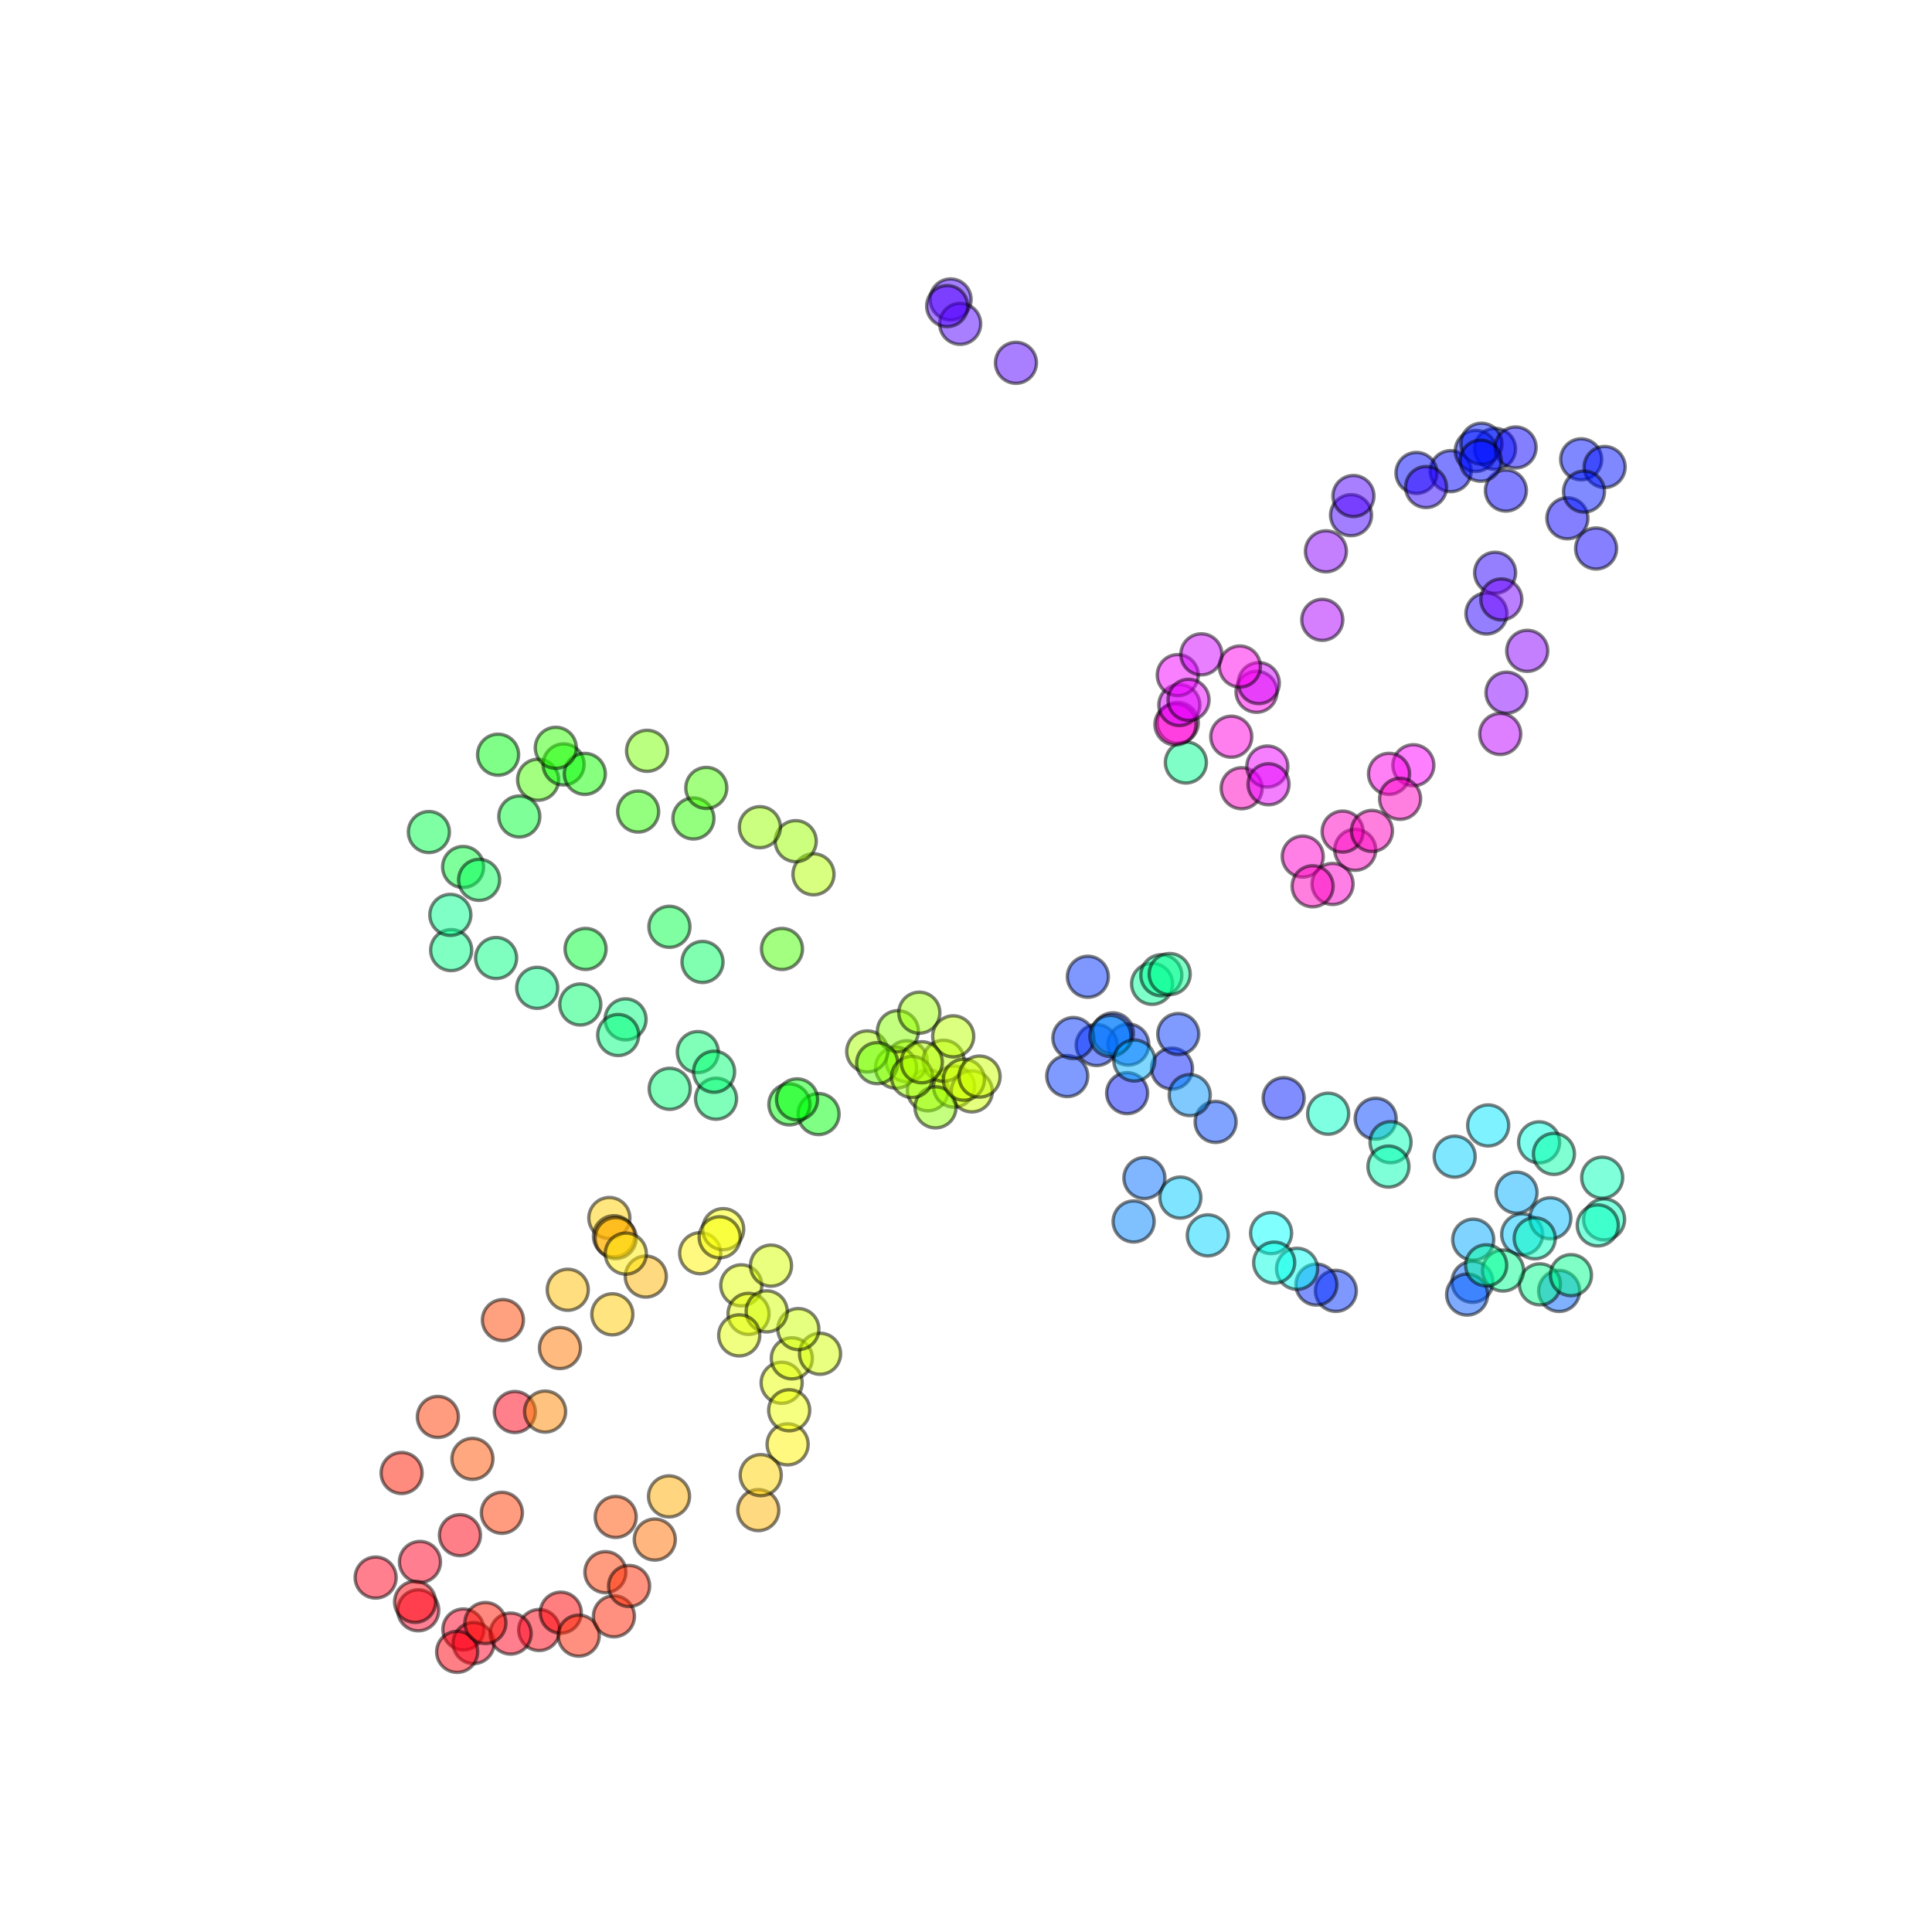 <?xml version="1.0" encoding="utf-8" standalone="no"?>
<!DOCTYPE svg PUBLIC "-//W3C//DTD SVG 1.1//EN"
  "http://www.w3.org/Graphics/SVG/1.1/DTD/svg11.dtd">
<svg xmlns:xlink="http://www.w3.org/1999/xlink" width="576pt" height="576pt" viewBox="0 0 576 576" xmlns="http://www.w3.org/2000/svg" version="1.1">
 <defs>
  <style type="text/css">*{stroke-linejoin: round; stroke-linecap: butt}</style>
 </defs>
 <g id="figure_1">
  <g id="patch_1">
   <path d="M 0 576 
L 576 576 
L 576 0 
L 0 0 
z
" style="fill: #ffffff"/>
  </g>
  <g id="axes_1">
   <g id="PathCollection_1">
    <defs>
     <path id="C0_0_9721ef5a3e" d="M 0 6.124 
C 1.624 6.124 3.182 5.478 4.33 4.33 
C 5.478 3.182 6.124 1.624 6.124 -0 
C 6.124 -1.624 5.478 -3.182 4.33 -4.33 
C 3.182 -5.478 1.624 -6.124 0 -6.124 
C -1.624 -6.124 -3.182 -5.478 -4.33 -4.33 
C -5.478 -3.182 -6.124 -1.624 -6.124 0 
C -6.124 1.624 -5.478 3.182 -4.33 4.33 
C -3.182 5.478 -1.624 6.124 0 6.124 
z
"/>
    </defs>
    <g clip-path="url(#p8a80fe928a)">
     <use xlink:href="#C0_0_9721ef5a3e" x="221.009" y="383.21" style="fill: #e3ff00; fill-opacity: 0.5; stroke: #000000; stroke-opacity: 0.5"/>
    </g>
    <g clip-path="url(#p8a80fe928a)">
     <use xlink:href="#C0_0_9721ef5a3e" x="229.861" y="377.328" style="fill: #d8ff00; fill-opacity: 0.5; stroke: #000000; stroke-opacity: 0.5"/>
    </g>
    <g clip-path="url(#p8a80fe928a)">
     <use xlink:href="#C0_0_9721ef5a3e" x="223.163" y="391.715" style="fill: #e3ff00; fill-opacity: 0.5; stroke: #000000; stroke-opacity: 0.5"/>
    </g>
    <g clip-path="url(#p8a80fe928a)">
     <use xlink:href="#C0_0_9721ef5a3e" x="208.751" y="373.628" style="fill: #fff500; fill-opacity: 0.5; stroke: #000000; stroke-opacity: 0.5"/>
    </g>
    <g clip-path="url(#p8a80fe928a)">
     <use xlink:href="#C0_0_9721ef5a3e" x="215.603" y="366.457" style="fill: #f9ff00; fill-opacity: 0.5; stroke: #000000; stroke-opacity: 0.5"/>
    </g>
    <g clip-path="url(#p8a80fe928a)">
     <use xlink:href="#C0_0_9721ef5a3e" x="181.67" y="363.14" style="fill: #ffcf00; fill-opacity: 0.5; stroke: #000000; stroke-opacity: 0.5"/>
    </g>
    <g clip-path="url(#p8a80fe928a)">
     <use xlink:href="#C0_0_9721ef5a3e" x="214.568" y="368.886" style="fill: #f9ff00; fill-opacity: 0.5; stroke: #000000; stroke-opacity: 0.5"/>
    </g>
    <g clip-path="url(#p8a80fe928a)">
     <use xlink:href="#C0_0_9721ef5a3e" x="182.565" y="391.848" style="fill: #ffca00; fill-opacity: 0.5; stroke: #000000; stroke-opacity: 0.5"/>
    </g>
    <g clip-path="url(#p8a80fe928a)">
     <use xlink:href="#C0_0_9721ef5a3e" x="183.053" y="368.58" style="fill: #ffb400; fill-opacity: 0.5; stroke: #000000; stroke-opacity: 0.5"/>
    </g>
    <g clip-path="url(#p8a80fe928a)">
     <use xlink:href="#C0_0_9721ef5a3e" x="192.539" y="380.594" style="fill: #ffb400; fill-opacity: 0.5; stroke: #000000; stroke-opacity: 0.5"/>
    </g>
    <g clip-path="url(#p8a80fe928a)">
     <use xlink:href="#C0_0_9721ef5a3e" x="183.552" y="369.12" style="fill: #ffaf00; fill-opacity: 0.5; stroke: #000000; stroke-opacity: 0.5"/>
    </g>
    <g clip-path="url(#p8a80fe928a)">
     <use xlink:href="#C0_0_9721ef5a3e" x="166.945" y="401.899" style="fill: #ff7900; fill-opacity: 0.5; stroke: #000000; stroke-opacity: 0.5"/>
    </g>
    <g clip-path="url(#p8a80fe928a)">
     <use xlink:href="#C0_0_9721ef5a3e" x="195.22" y="458.999" style="fill: #ff6e00; fill-opacity: 0.5; stroke: #000000; stroke-opacity: 0.5"/>
    </g>
    <g clip-path="url(#p8a80fe928a)">
     <use xlink:href="#C0_0_9721ef5a3e" x="149.936" y="393.565" style="fill: #ff4300; fill-opacity: 0.5; stroke: #000000; stroke-opacity: 0.5"/>
    </g>
    <g clip-path="url(#p8a80fe928a)">
     <use xlink:href="#C0_0_9721ef5a3e" x="183.561" y="452.25" style="fill: #ff4e00; fill-opacity: 0.5; stroke: #000000; stroke-opacity: 0.5"/>
    </g>
    <g clip-path="url(#p8a80fe928a)">
     <use xlink:href="#C0_0_9721ef5a3e" x="180.493" y="468.724" style="fill: #ff3800; fill-opacity: 0.5; stroke: #000000; stroke-opacity: 0.5"/>
    </g>
    <g clip-path="url(#p8a80fe928a)">
     <use xlink:href="#C0_0_9721ef5a3e" x="119.733" y="439.155" style="fill: #ff1800; fill-opacity: 0.5; stroke: #000000; stroke-opacity: 0.5"/>
    </g>
    <g clip-path="url(#p8a80fe928a)">
     <use xlink:href="#C0_0_9721ef5a3e" x="130.547" y="422.438" style="fill: #ff3800; fill-opacity: 0.5; stroke: #000000; stroke-opacity: 0.5"/>
    </g>
    <g clip-path="url(#p8a80fe928a)">
     <use xlink:href="#C0_0_9721ef5a3e" x="160.74" y="485.963" style="fill: #ff0013; fill-opacity: 0.5; stroke: #000000; stroke-opacity: 0.5"/>
    </g>
    <g clip-path="url(#p8a80fe928a)">
     <use xlink:href="#C0_0_9721ef5a3e" x="167.187" y="480.795" style="fill: #ff0003; fill-opacity: 0.5; stroke: #000000; stroke-opacity: 0.5"/>
    </g>
    <g clip-path="url(#p8a80fe928a)">
     <use xlink:href="#C0_0_9721ef5a3e" x="138.144" y="485.811" style="fill: #ff0023; fill-opacity: 0.5; stroke: #000000; stroke-opacity: 0.5"/>
    </g>
    <g clip-path="url(#p8a80fe928a)">
     <use xlink:href="#C0_0_9721ef5a3e" x="111.996" y="470.333" style="fill: #ff001e; fill-opacity: 0.5; stroke: #000000; stroke-opacity: 0.5"/>
    </g>
    <g clip-path="url(#p8a80fe928a)">
     <use xlink:href="#C0_0_9721ef5a3e" x="124.696" y="480.085" style="fill: #ff0029; fill-opacity: 0.5; stroke: #000000; stroke-opacity: 0.5"/>
    </g>
    <g clip-path="url(#p8a80fe928a)">
     <use xlink:href="#C0_0_9721ef5a3e" x="141.202" y="489.866" style="fill: #ff0029; fill-opacity: 0.5; stroke: #000000; stroke-opacity: 0.5"/>
    </g>
    <g clip-path="url(#p8a80fe928a)">
     <use xlink:href="#C0_0_9721ef5a3e" x="125.207" y="465.672" style="fill: #ff0023; fill-opacity: 0.5; stroke: #000000; stroke-opacity: 0.5"/>
    </g>
    <g clip-path="url(#p8a80fe928a)">
     <use xlink:href="#C0_0_9721ef5a3e" x="153.499" y="420.971" style="fill: #ff0019; fill-opacity: 0.5; stroke: #000000; stroke-opacity: 0.5"/>
    </g>
    <g clip-path="url(#p8a80fe928a)">
     <use xlink:href="#C0_0_9721ef5a3e" x="137.128" y="457.693" style="fill: #ff0013; fill-opacity: 0.5; stroke: #000000; stroke-opacity: 0.5"/>
    </g>
    <g clip-path="url(#p8a80fe928a)">
     <use xlink:href="#C0_0_9721ef5a3e" x="152.247" y="487.032" style="fill: #ff001e; fill-opacity: 0.5; stroke: #000000; stroke-opacity: 0.5"/>
    </g>
    <g clip-path="url(#p8a80fe928a)">
     <use xlink:href="#C0_0_9721ef5a3e" x="136.293" y="492.48" style="fill: #ff000e; fill-opacity: 0.5; stroke: #000000; stroke-opacity: 0.5"/>
    </g>
    <g clip-path="url(#p8a80fe928a)">
     <use xlink:href="#C0_0_9721ef5a3e" x="123.752" y="477.572" style="fill: #ff0009; fill-opacity: 0.5; stroke: #000000; stroke-opacity: 0.5"/>
    </g>
    <g clip-path="url(#p8a80fe928a)">
     <use xlink:href="#C0_0_9721ef5a3e" x="144.712" y="483.884" style="fill: #ff1200; fill-opacity: 0.5; stroke: #000000; stroke-opacity: 0.5"/>
    </g>
    <g clip-path="url(#p8a80fe928a)">
     <use xlink:href="#C0_0_9721ef5a3e" x="149.627" y="451.02" style="fill: #ff3800; fill-opacity: 0.5; stroke: #000000; stroke-opacity: 0.5"/>
    </g>
    <g clip-path="url(#p8a80fe928a)">
     <use xlink:href="#C0_0_9721ef5a3e" x="172.548" y="487.647" style="fill: #ff2200; fill-opacity: 0.5; stroke: #000000; stroke-opacity: 0.5"/>
    </g>
    <g clip-path="url(#p8a80fe928a)">
     <use xlink:href="#C0_0_9721ef5a3e" x="183.031" y="481.874" style="fill: #ff2200; fill-opacity: 0.5; stroke: #000000; stroke-opacity: 0.5"/>
    </g>
    <g clip-path="url(#p8a80fe928a)">
     <use xlink:href="#C0_0_9721ef5a3e" x="187.566" y="472.841" style="fill: #ff2800; fill-opacity: 0.5; stroke: #000000; stroke-opacity: 0.5"/>
    </g>
    <g clip-path="url(#p8a80fe928a)">
     <use xlink:href="#C0_0_9721ef5a3e" x="162.52" y="420.847" style="fill: #ff8900; fill-opacity: 0.5; stroke: #000000; stroke-opacity: 0.5"/>
    </g>
    <g clip-path="url(#p8a80fe928a)">
     <use xlink:href="#C0_0_9721ef5a3e" x="140.853" y="434.94" style="fill: #ff5300; fill-opacity: 0.5; stroke: #000000; stroke-opacity: 0.5"/>
    </g>
    <g clip-path="url(#p8a80fe928a)">
     <use xlink:href="#C0_0_9721ef5a3e" x="199.46" y="446.126" style="fill: #ffaf00; fill-opacity: 0.5; stroke: #000000; stroke-opacity: 0.5"/>
    </g>
    <g clip-path="url(#p8a80fe928a)">
     <use xlink:href="#C0_0_9721ef5a3e" x="169.27" y="384.527" style="fill: #ffbf00; fill-opacity: 0.5; stroke: #000000; stroke-opacity: 0.5"/>
    </g>
    <g clip-path="url(#p8a80fe928a)">
     <use xlink:href="#C0_0_9721ef5a3e" x="226.074" y="450.215" style="fill: #ffb400; fill-opacity: 0.5; stroke: #000000; stroke-opacity: 0.5"/>
    </g>
    <g clip-path="url(#p8a80fe928a)">
     <use xlink:href="#C0_0_9721ef5a3e" x="234.819" y="430.617" style="fill: #fff500; fill-opacity: 0.5; stroke: #000000; stroke-opacity: 0.5"/>
    </g>
    <g clip-path="url(#p8a80fe928a)">
     <use xlink:href="#C0_0_9721ef5a3e" x="226.802" y="439.796" style="fill: #ffd500; fill-opacity: 0.5; stroke: #000000; stroke-opacity: 0.5"/>
    </g>
    <g clip-path="url(#p8a80fe928a)">
     <use xlink:href="#C0_0_9721ef5a3e" x="186.578" y="373.746" style="fill: #ffea00; fill-opacity: 0.5; stroke: #000000; stroke-opacity: 0.5"/>
    </g>
    <g clip-path="url(#p8a80fe928a)">
     <use xlink:href="#C0_0_9721ef5a3e" x="233.039" y="412.259" style="fill: #e8ff00; fill-opacity: 0.5; stroke: #000000; stroke-opacity: 0.5"/>
    </g>
    <g clip-path="url(#p8a80fe928a)">
     <use xlink:href="#C0_0_9721ef5a3e" x="236.072" y="404.969" style="fill: #deff00; fill-opacity: 0.5; stroke: #000000; stroke-opacity: 0.5"/>
    </g>
    <g clip-path="url(#p8a80fe928a)">
     <use xlink:href="#C0_0_9721ef5a3e" x="235.285" y="420.452" style="fill: #eeff00; fill-opacity: 0.5; stroke: #000000; stroke-opacity: 0.5"/>
    </g>
    <g clip-path="url(#p8a80fe928a)">
     <use xlink:href="#C0_0_9721ef5a3e" x="244.491" y="403.608" style="fill: #d3ff00; fill-opacity: 0.5; stroke: #000000; stroke-opacity: 0.5"/>
    </g>
    <g clip-path="url(#p8a80fe928a)">
     <use xlink:href="#C0_0_9721ef5a3e" x="238.013" y="396.252" style="fill: #cdff00; fill-opacity: 0.5; stroke: #000000; stroke-opacity: 0.5"/>
    </g>
    <g clip-path="url(#p8a80fe928a)">
     <use xlink:href="#C0_0_9721ef5a3e" x="228.584" y="390.971" style="fill: #d3ff00; fill-opacity: 0.5; stroke: #000000; stroke-opacity: 0.5"/>
    </g>
    <g clip-path="url(#p8a80fe928a)">
     <use xlink:href="#C0_0_9721ef5a3e" x="220.39" y="398.128" style="fill: #e3ff00; fill-opacity: 0.5; stroke: #000000; stroke-opacity: 0.5"/>
    </g>
    <g clip-path="url(#p8a80fe928a)">
     <use xlink:href="#C0_0_9721ef5a3e" x="276.637" y="325.059" style="fill: #b8ff00; fill-opacity: 0.5; stroke: #000000; stroke-opacity: 0.5"/>
    </g>
    <g clip-path="url(#p8a80fe928a)">
     <use xlink:href="#C0_0_9721ef5a3e" x="284.434" y="323.957" style="fill: #c3ff00; fill-opacity: 0.5; stroke: #000000; stroke-opacity: 0.5"/>
    </g>
    <g clip-path="url(#p8a80fe928a)">
     <use xlink:href="#C0_0_9721ef5a3e" x="289.733" y="325.38" style="fill: #cdff00; fill-opacity: 0.5; stroke: #000000; stroke-opacity: 0.5"/>
    </g>
    <g clip-path="url(#p8a80fe928a)">
     <use xlink:href="#C0_0_9721ef5a3e" x="270.336" y="316.403" style="fill: #c3ff00; fill-opacity: 0.5; stroke: #000000; stroke-opacity: 0.5"/>
    </g>
    <g clip-path="url(#p8a80fe928a)">
     <use xlink:href="#C0_0_9721ef5a3e" x="281.325" y="316.25" style="fill: #b8ff00; fill-opacity: 0.5; stroke: #000000; stroke-opacity: 0.5"/>
    </g>
    <g clip-path="url(#p8a80fe928a)">
     <use xlink:href="#C0_0_9721ef5a3e" x="267.141" y="318.316" style="fill: #b2ff00; fill-opacity: 0.5; stroke: #000000; stroke-opacity: 0.5"/>
    </g>
    <g clip-path="url(#p8a80fe928a)">
     <use xlink:href="#C0_0_9721ef5a3e" x="242.528" y="260.66" style="fill: #b2ff00; fill-opacity: 0.5; stroke: #000000; stroke-opacity: 0.5"/>
    </g>
    <g clip-path="url(#p8a80fe928a)">
     <use xlink:href="#C0_0_9721ef5a3e" x="237.237" y="250.784" style="fill: #9dff00; fill-opacity: 0.5; stroke: #000000; stroke-opacity: 0.5"/>
    </g>
    <g clip-path="url(#p8a80fe928a)">
     <use xlink:href="#C0_0_9721ef5a3e" x="258.557" y="313.476" style="fill: #a8ff00; fill-opacity: 0.5; stroke: #000000; stroke-opacity: 0.5"/>
    </g>
    <g clip-path="url(#p8a80fe928a)">
     <use xlink:href="#C0_0_9721ef5a3e" x="226.549" y="246.613" style="fill: #97ff00; fill-opacity: 0.5; stroke: #000000; stroke-opacity: 0.5"/>
    </g>
    <g clip-path="url(#p8a80fe928a)">
     <use xlink:href="#C0_0_9721ef5a3e" x="192.921" y="223.848" style="fill: #77ff00; fill-opacity: 0.5; stroke: #000000; stroke-opacity: 0.5"/>
    </g>
    <g clip-path="url(#p8a80fe928a)">
     <use xlink:href="#C0_0_9721ef5a3e" x="233.136" y="282.922" style="fill: #46ff00; fill-opacity: 0.5; stroke: #000000; stroke-opacity: 0.5"/>
    </g>
    <g clip-path="url(#p8a80fe928a)">
     <use xlink:href="#C0_0_9721ef5a3e" x="190.254" y="241.952" style="fill: #2bff00; fill-opacity: 0.5; stroke: #000000; stroke-opacity: 0.5"/>
    </g>
    <g clip-path="url(#p8a80fe928a)">
     <use xlink:href="#C0_0_9721ef5a3e" x="160.429" y="232.463" style="fill: #46ff00; fill-opacity: 0.5; stroke: #000000; stroke-opacity: 0.5"/>
    </g>
    <g clip-path="url(#p8a80fe928a)">
     <use xlink:href="#C0_0_9721ef5a3e" x="244.043" y="332.144" style="fill: #00ff0b; fill-opacity: 0.5; stroke: #000000; stroke-opacity: 0.5"/>
    </g>
    <g clip-path="url(#p8a80fe928a)">
     <use xlink:href="#C0_0_9721ef5a3e" x="235.351" y="329.259" style="fill: #00ff0b; fill-opacity: 0.5; stroke: #000000; stroke-opacity: 0.5"/>
    </g>
    <g clip-path="url(#p8a80fe928a)">
     <use xlink:href="#C0_0_9721ef5a3e" x="174.581" y="282.916" style="fill: #00ff30; fill-opacity: 0.5; stroke: #000000; stroke-opacity: 0.5"/>
    </g>
    <g clip-path="url(#p8a80fe928a)">
     <use xlink:href="#C0_0_9721ef5a3e" x="237.634" y="327.768" style="fill: #00ff0b; fill-opacity: 0.5; stroke: #000000; stroke-opacity: 0.5"/>
    </g>
    <g clip-path="url(#p8a80fe928a)">
     <use xlink:href="#C0_0_9721ef5a3e" x="154.825" y="243.431" style="fill: #00ff30; fill-opacity: 0.5; stroke: #000000; stroke-opacity: 0.5"/>
    </g>
    <g clip-path="url(#p8a80fe928a)">
     <use xlink:href="#C0_0_9721ef5a3e" x="138.073" y="258.479" style="fill: #00ff3b; fill-opacity: 0.5; stroke: #000000; stroke-opacity: 0.5"/>
    </g>
    <g clip-path="url(#p8a80fe928a)">
     <use xlink:href="#C0_0_9721ef5a3e" x="199.581" y="276.31" style="fill: #00ff46; fill-opacity: 0.5; stroke: #000000; stroke-opacity: 0.5"/>
    </g>
    <g clip-path="url(#p8a80fe928a)">
     <use xlink:href="#C0_0_9721ef5a3e" x="173.005" y="299.473" style="fill: #00ff6c; fill-opacity: 0.5; stroke: #000000; stroke-opacity: 0.5"/>
    </g>
    <g clip-path="url(#p8a80fe928a)">
     <use xlink:href="#C0_0_9721ef5a3e" x="147.913" y="285.619" style="fill: #00ff81; fill-opacity: 0.5; stroke: #000000; stroke-opacity: 0.5"/>
    </g>
    <g clip-path="url(#p8a80fe928a)">
     <use xlink:href="#C0_0_9721ef5a3e" x="199.663" y="324.612" style="fill: #00ff76; fill-opacity: 0.5; stroke: #000000; stroke-opacity: 0.5"/>
    </g>
    <g clip-path="url(#p8a80fe928a)">
     <use xlink:href="#C0_0_9721ef5a3e" x="134.506" y="283.265" style="fill: #00ff86; fill-opacity: 0.5; stroke: #000000; stroke-opacity: 0.5"/>
    </g>
    <g clip-path="url(#p8a80fe928a)">
     <use xlink:href="#C0_0_9721ef5a3e" x="186.504" y="303.914" style="fill: #00ff7c; fill-opacity: 0.5; stroke: #000000; stroke-opacity: 0.5"/>
    </g>
    <g clip-path="url(#p8a80fe928a)">
     <use xlink:href="#C0_0_9721ef5a3e" x="134.265" y="272.756" style="fill: #00ff8c; fill-opacity: 0.5; stroke: #000000; stroke-opacity: 0.5"/>
    </g>
    <g clip-path="url(#p8a80fe928a)">
     <use xlink:href="#C0_0_9721ef5a3e" x="208.046" y="313.666" style="fill: #00ff71; fill-opacity: 0.5; stroke: #000000; stroke-opacity: 0.5"/>
    </g>
    <g clip-path="url(#p8a80fe928a)">
     <use xlink:href="#C0_0_9721ef5a3e" x="184.303" y="308.579" style="fill: #00ff7c; fill-opacity: 0.5; stroke: #000000; stroke-opacity: 0.5"/>
    </g>
    <g clip-path="url(#p8a80fe928a)">
     <use xlink:href="#C0_0_9721ef5a3e" x="160.154" y="294.508" style="fill: #00ff86; fill-opacity: 0.5; stroke: #000000; stroke-opacity: 0.5"/>
    </g>
    <g clip-path="url(#p8a80fe928a)">
     <use xlink:href="#C0_0_9721ef5a3e" x="213.479" y="327.566" style="fill: #00ff76; fill-opacity: 0.5; stroke: #000000; stroke-opacity: 0.5"/>
    </g>
    <g clip-path="url(#p8a80fe928a)">
     <use xlink:href="#C0_0_9721ef5a3e" x="209.443" y="286.792" style="fill: #00ff61; fill-opacity: 0.5; stroke: #000000; stroke-opacity: 0.5"/>
    </g>
    <g clip-path="url(#p8a80fe928a)">
     <use xlink:href="#C0_0_9721ef5a3e" x="212.899" y="319.522" style="fill: #00ff71; fill-opacity: 0.5; stroke: #000000; stroke-opacity: 0.5"/>
    </g>
    <g clip-path="url(#p8a80fe928a)">
     <use xlink:href="#C0_0_9721ef5a3e" x="127.867" y="248.062" style="fill: #00ff4b; fill-opacity: 0.5; stroke: #000000; stroke-opacity: 0.5"/>
    </g>
    <g clip-path="url(#p8a80fe928a)">
     <use xlink:href="#C0_0_9721ef5a3e" x="142.849" y="262.314" style="fill: #00ff56; fill-opacity: 0.5; stroke: #000000; stroke-opacity: 0.5"/>
    </g>
    <g clip-path="url(#p8a80fe928a)">
     <use xlink:href="#C0_0_9721ef5a3e" x="148.499" y="225.004" style="fill: #00ff10; fill-opacity: 0.5; stroke: #000000; stroke-opacity: 0.5"/>
    </g>
    <g clip-path="url(#p8a80fe928a)">
     <use xlink:href="#C0_0_9721ef5a3e" x="168.031" y="227.899" style="fill: #00ff0b; fill-opacity: 0.5; stroke: #000000; stroke-opacity: 0.5"/>
    </g>
    <g clip-path="url(#p8a80fe928a)">
     <use xlink:href="#C0_0_9721ef5a3e" x="174.362" y="230.729" style="fill: #10ff00; fill-opacity: 0.5; stroke: #000000; stroke-opacity: 0.5"/>
    </g>
    <g clip-path="url(#p8a80fe928a)">
     <use xlink:href="#C0_0_9721ef5a3e" x="206.735" y="244.011" style="fill: #2bff00; fill-opacity: 0.5; stroke: #000000; stroke-opacity: 0.5"/>
    </g>
    <g clip-path="url(#p8a80fe928a)">
     <use xlink:href="#C0_0_9721ef5a3e" x="210.574" y="234.908" style="fill: #46ff00; fill-opacity: 0.5; stroke: #000000; stroke-opacity: 0.5"/>
    </g>
    <g clip-path="url(#p8a80fe928a)">
     <use xlink:href="#C0_0_9721ef5a3e" x="165.705" y="222.947" style="fill: #31ff00; fill-opacity: 0.5; stroke: #000000; stroke-opacity: 0.5"/>
    </g>
    <g clip-path="url(#p8a80fe928a)">
     <use xlink:href="#C0_0_9721ef5a3e" x="267.695" y="307.429" style="fill: #87ff00; fill-opacity: 0.5; stroke: #000000; stroke-opacity: 0.5"/>
    </g>
    <g clip-path="url(#p8a80fe928a)">
     <use xlink:href="#C0_0_9721ef5a3e" x="261.521" y="316.967" style="fill: #67ff00; fill-opacity: 0.5; stroke: #000000; stroke-opacity: 0.5"/>
    </g>
    <g clip-path="url(#p8a80fe928a)">
     <use xlink:href="#C0_0_9721ef5a3e" x="274.087" y="301.923" style="fill: #97ff00; fill-opacity: 0.5; stroke: #000000; stroke-opacity: 0.5"/>
    </g>
    <g clip-path="url(#p8a80fe928a)">
     <use xlink:href="#C0_0_9721ef5a3e" x="278.915" y="330.146" style="fill: #8dff00; fill-opacity: 0.5; stroke: #000000; stroke-opacity: 0.5"/>
    </g>
    <g clip-path="url(#p8a80fe928a)">
     <use xlink:href="#C0_0_9721ef5a3e" x="271.911" y="321.082" style="fill: #97ff00; fill-opacity: 0.5; stroke: #000000; stroke-opacity: 0.5"/>
    </g>
    <g clip-path="url(#p8a80fe928a)">
     <use xlink:href="#C0_0_9721ef5a3e" x="284.188" y="308.975" style="fill: #bdff00; fill-opacity: 0.5; stroke: #000000; stroke-opacity: 0.5"/>
    </g>
    <g clip-path="url(#p8a80fe928a)">
     <use xlink:href="#C0_0_9721ef5a3e" x="274.814" y="316.695" style="fill: #b2ff00; fill-opacity: 0.5; stroke: #000000; stroke-opacity: 0.5"/>
    </g>
    <g clip-path="url(#p8a80fe928a)">
     <use xlink:href="#C0_0_9721ef5a3e" x="287.371" y="321.898" style="fill: #cdff00; fill-opacity: 0.5; stroke: #000000; stroke-opacity: 0.5"/>
    </g>
    <g clip-path="url(#p8a80fe928a)">
     <use xlink:href="#C0_0_9721ef5a3e" x="292.049" y="320.961" style="fill: #cdff00; fill-opacity: 0.5; stroke: #000000; stroke-opacity: 0.5"/>
    </g>
    <g clip-path="url(#p8a80fe928a)">
     <use xlink:href="#C0_0_9721ef5a3e" x="478.24" y="363.555" style="fill: #00ffbc; fill-opacity: 0.5; stroke: #000000; stroke-opacity: 0.5"/>
    </g>
    <g clip-path="url(#p8a80fe928a)">
     <use xlink:href="#C0_0_9721ef5a3e" x="443.68" y="335.536" style="fill: #00e6ff; fill-opacity: 0.5; stroke: #000000; stroke-opacity: 0.5"/>
    </g>
    <g clip-path="url(#p8a80fe928a)">
     <use xlink:href="#C0_0_9721ef5a3e" x="458.86" y="340.577" style="fill: #00ffdc; fill-opacity: 0.5; stroke: #000000; stroke-opacity: 0.5"/>
    </g>
    <g clip-path="url(#p8a80fe928a)">
     <use xlink:href="#C0_0_9721ef5a3e" x="453.814" y="368.009" style="fill: #00c6ff; fill-opacity: 0.5; stroke: #000000; stroke-opacity: 0.5"/>
    </g>
    <g clip-path="url(#p8a80fe928a)">
     <use xlink:href="#C0_0_9721ef5a3e" x="433.693" y="344.835" style="fill: #00d0ff; fill-opacity: 0.5; stroke: #000000; stroke-opacity: 0.5"/>
    </g>
    <g clip-path="url(#p8a80fe928a)">
     <use xlink:href="#C0_0_9721ef5a3e" x="452.133" y="355.564" style="fill: #00b0ff; fill-opacity: 0.5; stroke: #000000; stroke-opacity: 0.5"/>
    </g>
    <g clip-path="url(#p8a80fe928a)">
     <use xlink:href="#C0_0_9721ef5a3e" x="462.215" y="363.211" style="fill: #00bbff; fill-opacity: 0.5; stroke: #000000; stroke-opacity: 0.5"/>
    </g>
    <g clip-path="url(#p8a80fe928a)">
     <use xlink:href="#C0_0_9721ef5a3e" x="439.219" y="369.59" style="fill: #00aaff; fill-opacity: 0.5; stroke: #000000; stroke-opacity: 0.5"/>
    </g>
    <g clip-path="url(#p8a80fe928a)">
     <use xlink:href="#C0_0_9721ef5a3e" x="439" y="382.155" style="fill: #0064ff; fill-opacity: 0.5; stroke: #000000; stroke-opacity: 0.5"/>
    </g>
    <g clip-path="url(#p8a80fe928a)">
     <use xlink:href="#C0_0_9721ef5a3e" x="464.84" y="384.872" style="fill: #0064ff; fill-opacity: 0.5; stroke: #000000; stroke-opacity: 0.5"/>
    </g>
    <g clip-path="url(#p8a80fe928a)">
     <use xlink:href="#C0_0_9721ef5a3e" x="437.41" y="385.962" style="fill: #0059ff; fill-opacity: 0.5; stroke: #000000; stroke-opacity: 0.5"/>
    </g>
    <g clip-path="url(#p8a80fe928a)">
     <use xlink:href="#C0_0_9721ef5a3e" x="336.383" y="311.426" style="fill: #0033ff; fill-opacity: 0.5; stroke: #000000; stroke-opacity: 0.5"/>
    </g>
    <g clip-path="url(#p8a80fe928a)">
     <use xlink:href="#C0_0_9721ef5a3e" x="398.261" y="384.855" style="fill: #0033ff; fill-opacity: 0.5; stroke: #000000; stroke-opacity: 0.5"/>
    </g>
    <g clip-path="url(#p8a80fe928a)">
     <use xlink:href="#C0_0_9721ef5a3e" x="410.143" y="333.53" style="fill: #0043ff; fill-opacity: 0.5; stroke: #000000; stroke-opacity: 0.5"/>
    </g>
    <g clip-path="url(#p8a80fe928a)">
     <use xlink:href="#C0_0_9721ef5a3e" x="324.333" y="291.202" style="fill: #0033ff; fill-opacity: 0.5; stroke: #000000; stroke-opacity: 0.5"/>
    </g>
    <g clip-path="url(#p8a80fe928a)">
     <use xlink:href="#C0_0_9721ef5a3e" x="392.465" y="382.973" style="fill: #0028ff; fill-opacity: 0.5; stroke: #000000; stroke-opacity: 0.5"/>
    </g>
    <g clip-path="url(#p8a80fe928a)">
     <use xlink:href="#C0_0_9721ef5a3e" x="382.707" y="327.404" style="fill: #001dff; fill-opacity: 0.5; stroke: #000000; stroke-opacity: 0.5"/>
    </g>
    <g clip-path="url(#p8a80fe928a)">
     <use xlink:href="#C0_0_9721ef5a3e" x="336.047" y="325.908" style="fill: #0018ff; fill-opacity: 0.5; stroke: #000000; stroke-opacity: 0.5"/>
    </g>
    <g clip-path="url(#p8a80fe928a)">
     <use xlink:href="#C0_0_9721ef5a3e" x="326.96" y="311.567" style="fill: #0028ff; fill-opacity: 0.5; stroke: #000000; stroke-opacity: 0.5"/>
    </g>
    <g clip-path="url(#p8a80fe928a)">
     <use xlink:href="#C0_0_9721ef5a3e" x="331.785" y="308.082" style="fill: #002dff; fill-opacity: 0.5; stroke: #000000; stroke-opacity: 0.5"/>
    </g>
    <g clip-path="url(#p8a80fe928a)">
     <use xlink:href="#C0_0_9721ef5a3e" x="349.415" y="318.588" style="fill: #001dff; fill-opacity: 0.5; stroke: #000000; stroke-opacity: 0.5"/>
    </g>
    <g clip-path="url(#p8a80fe928a)">
     <use xlink:href="#C0_0_9721ef5a3e" x="351.285" y="308.279" style="fill: #0038ff; fill-opacity: 0.5; stroke: #000000; stroke-opacity: 0.5"/>
    </g>
    <g clip-path="url(#p8a80fe928a)">
     <use xlink:href="#C0_0_9721ef5a3e" x="318.185" y="320.815" style="fill: #0038ff; fill-opacity: 0.5; stroke: #000000; stroke-opacity: 0.5"/>
    </g>
    <g clip-path="url(#p8a80fe928a)">
     <use xlink:href="#C0_0_9721ef5a3e" x="320.01" y="309.482" style="fill: #0033ff; fill-opacity: 0.5; stroke: #000000; stroke-opacity: 0.5"/>
    </g>
    <g clip-path="url(#p8a80fe928a)">
     <use xlink:href="#C0_0_9721ef5a3e" x="362.42" y="334.483" style="fill: #0049ff; fill-opacity: 0.5; stroke: #000000; stroke-opacity: 0.5"/>
    </g>
    <g clip-path="url(#p8a80fe928a)">
     <use xlink:href="#C0_0_9721ef5a3e" x="341.192" y="351.22" style="fill: #006fff; fill-opacity: 0.5; stroke: #000000; stroke-opacity: 0.5"/>
    </g>
    <g clip-path="url(#p8a80fe928a)">
     <use xlink:href="#C0_0_9721ef5a3e" x="354.708" y="326.491" style="fill: #0095ff; fill-opacity: 0.5; stroke: #000000; stroke-opacity: 0.5"/>
    </g>
    <g clip-path="url(#p8a80fe928a)">
     <use xlink:href="#C0_0_9721ef5a3e" x="337.98" y="364.167" style="fill: #0084ff; fill-opacity: 0.5; stroke: #000000; stroke-opacity: 0.5"/>
    </g>
    <g clip-path="url(#p8a80fe928a)">
     <use xlink:href="#C0_0_9721ef5a3e" x="331.056" y="308.858" style="fill: #00a5ff; fill-opacity: 0.5; stroke: #000000; stroke-opacity: 0.5"/>
    </g>
    <g clip-path="url(#p8a80fe928a)">
     <use xlink:href="#C0_0_9721ef5a3e" x="360.093" y="368.307" style="fill: #00d6ff; fill-opacity: 0.5; stroke: #000000; stroke-opacity: 0.5"/>
    </g>
    <g clip-path="url(#p8a80fe928a)">
     <use xlink:href="#C0_0_9721ef5a3e" x="338.179" y="316.174" style="fill: #00b0ff; fill-opacity: 0.5; stroke: #000000; stroke-opacity: 0.5"/>
    </g>
    <g clip-path="url(#p8a80fe928a)">
     <use xlink:href="#C0_0_9721ef5a3e" x="351.915" y="357.041" style="fill: #00cbff; fill-opacity: 0.5; stroke: #000000; stroke-opacity: 0.5"/>
    </g>
    <g clip-path="url(#p8a80fe928a)">
     <use xlink:href="#C0_0_9721ef5a3e" x="378.961" y="367.628" style="fill: #00fffd; fill-opacity: 0.5; stroke: #000000; stroke-opacity: 0.5"/>
    </g>
    <g clip-path="url(#p8a80fe928a)">
     <use xlink:href="#C0_0_9721ef5a3e" x="386.702" y="378.279" style="fill: #00fff2; fill-opacity: 0.5; stroke: #000000; stroke-opacity: 0.5"/>
    </g>
    <g clip-path="url(#p8a80fe928a)">
     <use xlink:href="#C0_0_9721ef5a3e" x="379.873" y="376.431" style="fill: #00ffe2; fill-opacity: 0.5; stroke: #000000; stroke-opacity: 0.5"/>
    </g>
    <g clip-path="url(#p8a80fe928a)">
     <use xlink:href="#C0_0_9721ef5a3e" x="395.973" y="332.036" style="fill: #00ffc7; fill-opacity: 0.5; stroke: #000000; stroke-opacity: 0.5"/>
    </g>
    <g clip-path="url(#p8a80fe928a)">
     <use xlink:href="#C0_0_9721ef5a3e" x="414.576" y="340.534" style="fill: #00ffb7; fill-opacity: 0.5; stroke: #000000; stroke-opacity: 0.5"/>
    </g>
    <g clip-path="url(#p8a80fe928a)">
     <use xlink:href="#C0_0_9721ef5a3e" x="413.949" y="347.797" style="fill: #00ffb1; fill-opacity: 0.5; stroke: #000000; stroke-opacity: 0.5"/>
    </g>
    <g clip-path="url(#p8a80fe928a)">
     <use xlink:href="#C0_0_9721ef5a3e" x="343.482" y="293.315" style="fill: #00ff97; fill-opacity: 0.5; stroke: #000000; stroke-opacity: 0.5"/>
    </g>
    <g clip-path="url(#p8a80fe928a)">
     <use xlink:href="#C0_0_9721ef5a3e" x="346.238" y="290.762" style="fill: #00ff97; fill-opacity: 0.5; stroke: #000000; stroke-opacity: 0.5"/>
    </g>
    <g clip-path="url(#p8a80fe928a)">
     <use xlink:href="#C0_0_9721ef5a3e" x="459.104" y="382.914" style="fill: #00ff8c; fill-opacity: 0.5; stroke: #000000; stroke-opacity: 0.5"/>
    </g>
    <g clip-path="url(#p8a80fe928a)">
     <use xlink:href="#C0_0_9721ef5a3e" x="348.728" y="290.399" style="fill: #00ff91; fill-opacity: 0.5; stroke: #000000; stroke-opacity: 0.5"/>
    </g>
    <g clip-path="url(#p8a80fe928a)">
     <use xlink:href="#C0_0_9721ef5a3e" x="468.365" y="380.172" style="fill: #00ff8c; fill-opacity: 0.5; stroke: #000000; stroke-opacity: 0.5"/>
    </g>
    <g clip-path="url(#p8a80fe928a)">
     <use xlink:href="#C0_0_9721ef5a3e" x="448.118" y="378.79" style="fill: #00ff91; fill-opacity: 0.5; stroke: #000000; stroke-opacity: 0.5"/>
    </g>
    <g clip-path="url(#p8a80fe928a)">
     <use xlink:href="#C0_0_9721ef5a3e" x="443.085" y="377.239" style="fill: #00ff9c; fill-opacity: 0.5; stroke: #000000; stroke-opacity: 0.5"/>
    </g>
    <g clip-path="url(#p8a80fe928a)">
     <use xlink:href="#C0_0_9721ef5a3e" x="353.553" y="227.323" style="fill: #00ff91; fill-opacity: 0.5; stroke: #000000; stroke-opacity: 0.5"/>
    </g>
    <g clip-path="url(#p8a80fe928a)">
     <use xlink:href="#C0_0_9721ef5a3e" x="463.285" y="344.019" style="fill: #00ffa7; fill-opacity: 0.5; stroke: #000000; stroke-opacity: 0.5"/>
    </g>
    <g clip-path="url(#p8a80fe928a)">
     <use xlink:href="#C0_0_9721ef5a3e" x="457.56" y="369.184" style="fill: #00ffbc; fill-opacity: 0.5; stroke: #000000; stroke-opacity: 0.5"/>
    </g>
    <g clip-path="url(#p8a80fe928a)">
     <use xlink:href="#C0_0_9721ef5a3e" x="477.677" y="351.103" style="fill: #00ffb7; fill-opacity: 0.5; stroke: #000000; stroke-opacity: 0.5"/>
    </g>
    <g clip-path="url(#p8a80fe928a)">
     <use xlink:href="#C0_0_9721ef5a3e" x="476.353" y="365.342" style="fill: #00ffbc; fill-opacity: 0.5; stroke: #000000; stroke-opacity: 0.5"/>
    </g>
    <g clip-path="url(#p8a80fe928a)">
     <use xlink:href="#C0_0_9721ef5a3e" x="432.507" y="140.466" style="fill: #0002ff; fill-opacity: 0.5; stroke: #000000; stroke-opacity: 0.5"/>
    </g>
    <g clip-path="url(#p8a80fe928a)">
     <use xlink:href="#C0_0_9721ef5a3e" x="445.721" y="133.826" style="fill: #0018ff; fill-opacity: 0.5; stroke: #000000; stroke-opacity: 0.5"/>
    </g>
    <g clip-path="url(#p8a80fe928a)">
     <use xlink:href="#C0_0_9721ef5a3e" x="471.407" y="136.943" style="fill: #0012ff; fill-opacity: 0.5; stroke: #000000; stroke-opacity: 0.5"/>
    </g>
    <g clip-path="url(#p8a80fe928a)">
     <use xlink:href="#C0_0_9721ef5a3e" x="439.979" y="134.426" style="fill: #0012ff; fill-opacity: 0.5; stroke: #000000; stroke-opacity: 0.5"/>
    </g>
    <g clip-path="url(#p8a80fe928a)">
     <use xlink:href="#C0_0_9721ef5a3e" x="441.672" y="132.293" style="fill: #0018ff; fill-opacity: 0.5; stroke: #000000; stroke-opacity: 0.5"/>
    </g>
    <g clip-path="url(#p8a80fe928a)">
     <use xlink:href="#C0_0_9721ef5a3e" x="422.302" y="141.001" style="fill: #0007ff; fill-opacity: 0.5; stroke: #000000; stroke-opacity: 0.5"/>
    </g>
    <g clip-path="url(#p8a80fe928a)">
     <use xlink:href="#C0_0_9721ef5a3e" x="445.749" y="170.764" style="fill: #2f00ff; fill-opacity: 0.5; stroke: #000000; stroke-opacity: 0.5"/>
    </g>
    <g clip-path="url(#p8a80fe928a)">
     <use xlink:href="#C0_0_9721ef5a3e" x="475.866" y="163.525" style="fill: #0e00ff; fill-opacity: 0.5; stroke: #000000; stroke-opacity: 0.5"/>
    </g>
    <g clip-path="url(#p8a80fe928a)">
     <use xlink:href="#C0_0_9721ef5a3e" x="443.164" y="182.917" style="fill: #2a00ff; fill-opacity: 0.5; stroke: #000000; stroke-opacity: 0.5"/>
    </g>
    <g clip-path="url(#p8a80fe928a)">
     <use xlink:href="#C0_0_9721ef5a3e" x="302.891" y="108.163" style="fill: #5500ff; fill-opacity: 0.5; stroke: #000000; stroke-opacity: 0.5"/>
    </g>
    <g clip-path="url(#p8a80fe928a)">
     <use xlink:href="#C0_0_9721ef5a3e" x="283.405" y="89.28" style="fill: #4a00ff; fill-opacity: 0.5; stroke: #000000; stroke-opacity: 0.5"/>
    </g>
    <g clip-path="url(#p8a80fe928a)">
     <use xlink:href="#C0_0_9721ef5a3e" x="286.264" y="96.545" style="fill: #5000ff; fill-opacity: 0.5; stroke: #000000; stroke-opacity: 0.5"/>
    </g>
    <g clip-path="url(#p8a80fe928a)">
     <use xlink:href="#C0_0_9721ef5a3e" x="282.391" y="91.254" style="fill: #5500ff; fill-opacity: 0.5; stroke: #000000; stroke-opacity: 0.5"/>
    </g>
    <g clip-path="url(#p8a80fe928a)">
     <use xlink:href="#C0_0_9721ef5a3e" x="449.138" y="206.51" style="fill: #8600ff; fill-opacity: 0.5; stroke: #000000; stroke-opacity: 0.5"/>
    </g>
    <g clip-path="url(#p8a80fe928a)">
     <use xlink:href="#C0_0_9721ef5a3e" x="394.22" y="184.789" style="fill: #ac00ff; fill-opacity: 0.5; stroke: #000000; stroke-opacity: 0.5"/>
    </g>
    <g clip-path="url(#p8a80fe928a)">
     <use xlink:href="#C0_0_9721ef5a3e" x="447.277" y="218.827" style="fill: #bc00ff; fill-opacity: 0.5; stroke: #000000; stroke-opacity: 0.5"/>
    </g>
    <g clip-path="url(#p8a80fe928a)">
     <use xlink:href="#C0_0_9721ef5a3e" x="421.376" y="228.15" style="fill: #fe00ff; fill-opacity: 0.5; stroke: #000000; stroke-opacity: 0.5"/>
    </g>
    <g clip-path="url(#p8a80fe928a)">
     <use xlink:href="#C0_0_9721ef5a3e" x="374.615" y="206.243" style="fill: #ff00f0; fill-opacity: 0.5; stroke: #000000; stroke-opacity: 0.5"/>
    </g>
    <g clip-path="url(#p8a80fe928a)">
     <use xlink:href="#C0_0_9721ef5a3e" x="375.288" y="203.655" style="fill: #d200ff; fill-opacity: 0.5; stroke: #000000; stroke-opacity: 0.5"/>
    </g>
    <g clip-path="url(#p8a80fe928a)">
     <use xlink:href="#C0_0_9721ef5a3e" x="369.646" y="198.713" style="fill: #ff00eb; fill-opacity: 0.5; stroke: #000000; stroke-opacity: 0.5"/>
    </g>
    <g clip-path="url(#p8a80fe928a)">
     <use xlink:href="#C0_0_9721ef5a3e" x="414.122" y="230.711" style="fill: #ff00eb; fill-opacity: 0.5; stroke: #000000; stroke-opacity: 0.5"/>
    </g>
    <g clip-path="url(#p8a80fe928a)">
     <use xlink:href="#C0_0_9721ef5a3e" x="388.397" y="255.375" style="fill: #ff00d0; fill-opacity: 0.5; stroke: #000000; stroke-opacity: 0.5"/>
    </g>
    <g clip-path="url(#p8a80fe928a)">
     <use xlink:href="#C0_0_9721ef5a3e" x="397.287" y="263.54" style="fill: #ff00d0; fill-opacity: 0.5; stroke: #000000; stroke-opacity: 0.5"/>
    </g>
    <g clip-path="url(#p8a80fe928a)">
     <use xlink:href="#C0_0_9721ef5a3e" x="417.422" y="238.155" style="fill: #ff00c5; fill-opacity: 0.5; stroke: #000000; stroke-opacity: 0.5"/>
    </g>
    <g clip-path="url(#p8a80fe928a)">
     <use xlink:href="#C0_0_9721ef5a3e" x="404.04" y="253.35" style="fill: #ff00c5; fill-opacity: 0.5; stroke: #000000; stroke-opacity: 0.5"/>
    </g>
    <g clip-path="url(#p8a80fe928a)">
     <use xlink:href="#C0_0_9721ef5a3e" x="400.286" y="247.931" style="fill: #ff00c5; fill-opacity: 0.5; stroke: #000000; stroke-opacity: 0.5"/>
    </g>
    <g clip-path="url(#p8a80fe928a)">
     <use xlink:href="#C0_0_9721ef5a3e" x="370.183" y="235.005" style="fill: #ff00c5; fill-opacity: 0.5; stroke: #000000; stroke-opacity: 0.5"/>
    </g>
    <g clip-path="url(#p8a80fe928a)">
     <use xlink:href="#C0_0_9721ef5a3e" x="409.026" y="247.729" style="fill: #ff00bf; fill-opacity: 0.5; stroke: #000000; stroke-opacity: 0.5"/>
    </g>
    <g clip-path="url(#p8a80fe928a)">
     <use xlink:href="#C0_0_9721ef5a3e" x="391.341" y="264.236" style="fill: #ff00bf; fill-opacity: 0.5; stroke: #000000; stroke-opacity: 0.5"/>
    </g>
    <g clip-path="url(#p8a80fe928a)">
     <use xlink:href="#C0_0_9721ef5a3e" x="351.137" y="215.496" style="fill: #ff00e0; fill-opacity: 0.5; stroke: #000000; stroke-opacity: 0.5"/>
    </g>
    <g clip-path="url(#p8a80fe928a)">
     <use xlink:href="#C0_0_9721ef5a3e" x="350.448" y="215.974" style="fill: #ff00d0; fill-opacity: 0.5; stroke: #000000; stroke-opacity: 0.5"/>
    </g>
    <g clip-path="url(#p8a80fe928a)">
     <use xlink:href="#C0_0_9721ef5a3e" x="367.088" y="219.639" style="fill: #ff00e0; fill-opacity: 0.5; stroke: #000000; stroke-opacity: 0.5"/>
    </g>
    <g clip-path="url(#p8a80fe928a)">
     <use xlink:href="#C0_0_9721ef5a3e" x="377.84" y="228.528" style="fill: #ed00ff; fill-opacity: 0.5; stroke: #000000; stroke-opacity: 0.5"/>
    </g>
    <g clip-path="url(#p8a80fe928a)">
     <use xlink:href="#C0_0_9721ef5a3e" x="351.605" y="210.194" style="fill: #dd00ff; fill-opacity: 0.5; stroke: #000000; stroke-opacity: 0.5"/>
    </g>
    <g clip-path="url(#p8a80fe928a)">
     <use xlink:href="#C0_0_9721ef5a3e" x="351.136" y="201.276" style="fill: #f300ff; fill-opacity: 0.5; stroke: #000000; stroke-opacity: 0.5"/>
    </g>
    <g clip-path="url(#p8a80fe928a)">
     <use xlink:href="#C0_0_9721ef5a3e" x="378.195" y="233.82" style="fill: #e800ff; fill-opacity: 0.5; stroke: #000000; stroke-opacity: 0.5"/>
    </g>
    <g clip-path="url(#p8a80fe928a)">
     <use xlink:href="#C0_0_9721ef5a3e" x="354.349" y="208.647" style="fill: #e800ff; fill-opacity: 0.5; stroke: #000000; stroke-opacity: 0.5"/>
    </g>
    <g clip-path="url(#p8a80fe928a)">
     <use xlink:href="#C0_0_9721ef5a3e" x="358.171" y="195.082" style="fill: #d200ff; fill-opacity: 0.5; stroke: #000000; stroke-opacity: 0.5"/>
    </g>
    <g clip-path="url(#p8a80fe928a)">
     <use xlink:href="#C0_0_9721ef5a3e" x="455.328" y="194.042" style="fill: #8b00ff; fill-opacity: 0.5; stroke: #000000; stroke-opacity: 0.5"/>
    </g>
    <g clip-path="url(#p8a80fe928a)">
     <use xlink:href="#C0_0_9721ef5a3e" x="447.603" y="178.709" style="fill: #7600ff; fill-opacity: 0.5; stroke: #000000; stroke-opacity: 0.5"/>
    </g>
    <g clip-path="url(#p8a80fe928a)">
     <use xlink:href="#C0_0_9721ef5a3e" x="395.304" y="164.375" style="fill: #8b00ff; fill-opacity: 0.5; stroke: #000000; stroke-opacity: 0.5"/>
    </g>
    <g clip-path="url(#p8a80fe928a)">
     <use xlink:href="#C0_0_9721ef5a3e" x="402.799" y="153.59" style="fill: #4500ff; fill-opacity: 0.5; stroke: #000000; stroke-opacity: 0.5"/>
    </g>
    <g clip-path="url(#p8a80fe928a)">
     <use xlink:href="#C0_0_9721ef5a3e" x="425.172" y="145.213" style="fill: #2f00ff; fill-opacity: 0.5; stroke: #000000; stroke-opacity: 0.5"/>
    </g>
    <g clip-path="url(#p8a80fe928a)">
     <use xlink:href="#C0_0_9721ef5a3e" x="403.508" y="147.879" style="fill: #5000ff; fill-opacity: 0.5; stroke: #000000; stroke-opacity: 0.5"/>
    </g>
    <g clip-path="url(#p8a80fe928a)">
     <use xlink:href="#C0_0_9721ef5a3e" x="467.299" y="154.519" style="fill: #0900ff; fill-opacity: 0.5; stroke: #000000; stroke-opacity: 0.5"/>
    </g>
    <g clip-path="url(#p8a80fe928a)">
     <use xlink:href="#C0_0_9721ef5a3e" x="451.858" y="133.406" style="fill: #0900ff; fill-opacity: 0.5; stroke: #000000; stroke-opacity: 0.5"/>
    </g>
    <g clip-path="url(#p8a80fe928a)">
     <use xlink:href="#C0_0_9721ef5a3e" x="448.964" y="146.253" style="fill: #0400ff; fill-opacity: 0.5; stroke: #000000; stroke-opacity: 0.5"/>
    </g>
    <g clip-path="url(#p8a80fe928a)">
     <use xlink:href="#C0_0_9721ef5a3e" x="441.449" y="137.347" style="fill: #000dff; fill-opacity: 0.5; stroke: #000000; stroke-opacity: 0.5"/>
    </g>
    <g clip-path="url(#p8a80fe928a)">
     <use xlink:href="#C0_0_9721ef5a3e" x="478.404" y="139.225" style="fill: #0012ff; fill-opacity: 0.5; stroke: #000000; stroke-opacity: 0.5"/>
    </g>
    <g clip-path="url(#p8a80fe928a)">
     <use xlink:href="#C0_0_9721ef5a3e" x="472.254" y="146.558" style="fill: #0018ff; fill-opacity: 0.5; stroke: #000000; stroke-opacity: 0.5"/>
    </g>
   </g>
  </g>
 </g>
 <defs>
  <clipPath id="p8a80fe928a">
   <rect x="93.676" y="69.12" width="403.048" height="443.52"/>
  </clipPath>
 </defs>
</svg>

